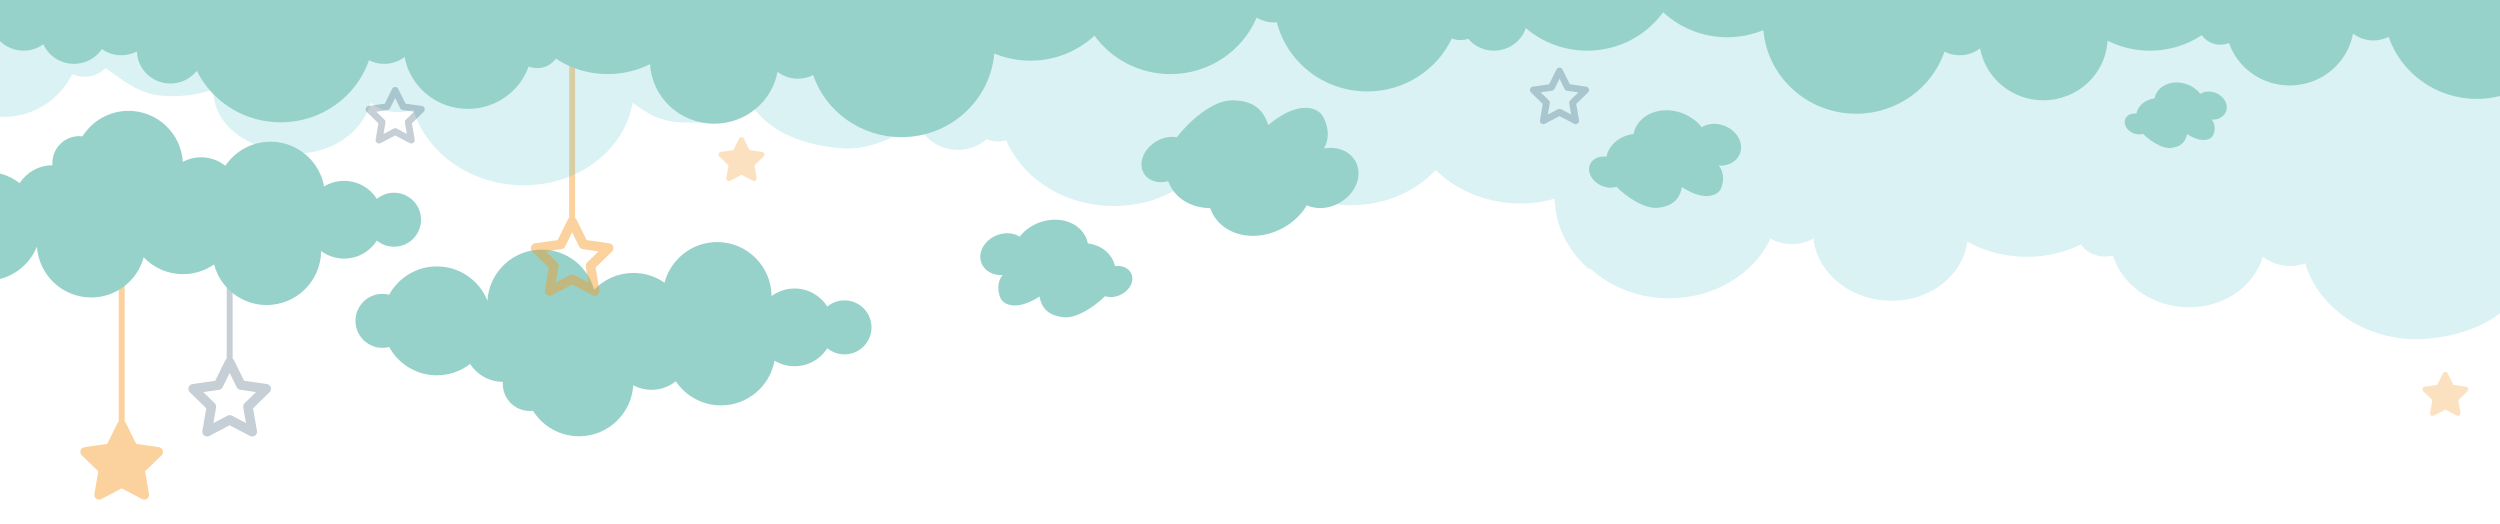 <?xml version="1.0" encoding="utf-8"?>
<!-- Generator: Adobe Illustrator 15.0.0, SVG Export Plug-In . SVG Version: 6.00 Build 0)  -->
<!DOCTYPE svg PUBLIC "-//W3C//DTD SVG 1.1//EN" "http://www.w3.org/Graphics/SVG/1.1/DTD/svg11.dtd">
<svg version="1.1" id="Calque_1" xmlns="http://www.w3.org/2000/svg" xmlns:xlink="http://www.w3.org/1999/xlink" x="0px" y="0px"
	 width="841.89px" height="176.453px" viewBox="0 0 841.89 176.453" enable-background="new 0 0 841.89 176.453"
	 xml:space="preserve">
<path fill="#96D2CA" d="M128.798,98.959c0.777,0,1.529,0.107,2.249,0.291c3.114-5.682,9.148-9.535,16.085-9.535
	c7.706,0,14.29,4.762,17.002,11.499c0.611-9.573,8.547-17.153,18.273-17.153c8.456,0,15.556,5.734,17.673,13.52
	c3.338-3.488,8.027-5.67,13.236-5.67c3.895,0,7.499,1.223,10.469,3.293c2.061-7.869,9.199-13.686,17.715-13.686
	c10.075,0,18.245,8.129,18.326,18.187c2.17-1.597,4.84-2.552,7.739-2.552c4.646,0,8.716,2.429,11.04,6.077
	c1.571-1.297,3.586-2.076,5.783-2.076c5.021,0,9.09,4.07,9.09,9.092s-4.069,9.09-9.09,9.09c-2.197,0-4.212-0.779-5.783-2.074
	c-2.323,3.648-6.395,6.074-11.04,6.074c-2.47,0-4.771-0.695-6.741-1.883c-1.542,8.564-9.018,15.066-18.025,15.066
	c-6.342,0-11.93-3.221-15.222-8.113c-2.24,1.793-5.077,2.871-8.17,2.871c-2.224,0-4.315-0.559-6.149-1.535
	c-0.602,9.58-8.541,17.17-18.274,17.17c-6.539,0-12.262-3.434-15.508-8.584c-0.351,0.041-0.706,0.068-1.068,0.068
	c-5.021,0-9.091-4.07-9.091-9.09c0-0.246,0.018-0.488,0.036-0.73c-0.012,0-0.023,0.002-0.036,0.002
	c-4.623,0-8.677-2.402-11.007-6.02c-3.096,2.389-6.965,3.826-11.178,3.826c-6.937,0-12.971-3.854-16.084-9.535
	c-0.721,0.184-1.473,0.293-2.25,0.293c-5.021,0-9.091-4.07-9.091-9.09C119.708,103.03,123.777,98.959,128.798,98.959z"/>
<path opacity="0.45" fill="#F79927" enable-background="new    " d="M206.515,83.047c-0.188-0.579-0.689-1.002-1.292-1.089
	l-7.677-1.115l-3.434-6.958c-0.104-0.21-0.26-0.379-0.436-0.521v-58.77c0-0.553-0.448-1-1-1c-0.552,0-1,0.447-1,1v58.77
	c-0.176,0.143-0.332,0.313-0.436,0.521l-3.434,6.958l-7.677,1.115c-0.604,0.087-1.104,0.51-1.292,1.089
	c-0.188,0.58-0.031,1.216,0.405,1.642l5.556,5.415l-1.312,7.646c-0.103,0.602,0.144,1.207,0.637,1.564
	c0.493,0.359,1.147,0.406,1.686,0.123l6.867-3.609l6.867,3.609c0.234,0.123,0.49,0.184,0.745,0.184c0.332,0,0.662-0.104,0.941-0.307
	c0.493-0.357,0.74-0.965,0.637-1.564l-1.312-7.646l5.556-5.415C206.546,84.263,206.703,83.627,206.515,83.047z M197.716,88.399
	c-0.377,0.369-0.549,0.897-0.46,1.417l0.905,5.277l-4.74-2.49c-0.233-0.123-0.489-0.185-0.745-0.185
	c-0.256,0-0.512,0.062-0.745,0.185l-4.74,2.49l0.905-5.277c0.089-0.521-0.083-1.049-0.46-1.417L183.8,84.66l5.3-0.771
	c0.521-0.075,0.973-0.403,1.206-0.875l2.371-4.804l2.371,4.804c0.233,0.472,0.684,0.8,1.206,0.875l5.3,0.771L197.716,88.399z"/>
<path opacity="0.24" fill="#103653" d="M91.18,130.427c-0.188-0.578-0.689-1.002-1.292-1.088l-7.677-1.115l-3.434-6.959
	c-0.104-0.209-0.26-0.379-0.436-0.521v-58.77c0-0.553-0.448-1-1-1c-0.552,0-1,0.447-1,1v58.77c-0.176,0.144-0.332,0.312-0.436,0.521
	l-3.434,6.959l-7.677,1.115c-0.604,0.086-1.104,0.51-1.292,1.088c-0.188,0.58-0.031,1.217,0.405,1.643l5.556,5.415l-1.312,7.646
	c-0.103,0.602,0.144,1.207,0.637,1.565s1.147,0.405,1.686,0.122l6.867-3.609l6.867,3.609c0.234,0.123,0.49,0.184,0.745,0.184
	c0.332,0,0.662-0.103,0.941-0.306c0.493-0.358,0.74-0.965,0.637-1.565l-1.312-7.646l5.556-5.415
	C91.21,131.644,91.368,131.007,91.18,130.427z M82.38,135.778c-0.377,0.368-0.549,0.896-0.46,1.417l0.905,5.278l-4.74-2.491
	c-0.233-0.123-0.489-0.185-0.745-0.185c-0.256,0-0.512,0.062-0.745,0.185l-4.74,2.491l0.905-5.278
	c0.089-0.521-0.083-1.049-0.46-1.417l-3.835-3.738l5.3-0.771c0.521-0.074,0.973-0.402,1.206-0.875l2.371-4.803l2.371,4.803
	c0.233,0.473,0.684,0.801,1.206,0.875l5.3,0.771L82.38,135.778z"/>
<path opacity="0.45" fill="#F79927" enable-background="new    " d="M28.436,150.592l7.677-1.115l3.434-6.958
	c0.104-0.21,0.26-0.379,0.436-0.521v-58.77c0-0.553,0.448-1,1-1c0.552,0,1,0.447,1,1v58.77c0.176,0.144,0.332,0.313,0.436,0.521
	l3.434,6.958l7.677,1.115c0.604,0.087,1.104,0.51,1.292,1.089c0.188,0.58,0.031,1.217-0.405,1.643l-5.556,5.414l1.312,7.646
	c0.103,0.602-0.144,1.207-0.637,1.564c-0.279,0.203-0.609,0.307-0.941,0.307c-0.255,0-0.511-0.061-0.745-0.184l-6.867-3.609
	l-6.867,3.609c-0.539,0.283-1.193,0.236-1.686-0.123c-0.493-0.357-0.74-0.965-0.637-1.564l1.312-7.646l-5.556-5.414
	c-0.436-0.426-0.593-1.063-0.405-1.643C27.332,151.102,27.833,150.679,28.436,150.592z"/>
<path opacity="0.21" fill="#50C2C8" enable-background="new    " d="M523.542,66.908c-4.629,1.335-9.645,1.884-14.834,1.487
	c-10.039-0.767-18.889-4.938-25.215-11.112c-7.482,7.975-19.121,12.67-31.811,11.701c-15.732-1.202-27.395-8.058-32.119-20.606
	l-8.408-0.642c-0.378-0.028-1.025-0.051-1.394-0.105c-5.199,14.202-20.508,22.954-38.18,21.604
	c-15.17-1.159-27.633-10.086-32.744-21.97c-1.148,0.319-2.343,0.435-3.531,0.342c-1.096-0.084-2.128-0.341-3.08-0.728
	c-2.689,2.466-6.571,3.869-10.774,3.548c-6.014-0.459-10.842-4.314-12.25-9.247c-7.026,4.636-16.159,9.495-25.67,8.769
	c-12.688-0.969-24.067-5.247-30.251-14.27c-7.188,5.146-13.933,5.982-23.991,5.53c-7.996-0.359-12.409-3.872-16.251-6.623
	c-2.919,16.987-20.141,29.195-39.898,27.688c-16.598-1.269-29.955-11.838-33.987-25.405c-1.998,0.721-4.127,1.01-6.246,0.844
	c-3.112-0.238-5.899-1.394-8.068-3.129c-3.007,10.603-14.252,17.971-27.052,16.993c-13.894-1.061-26.138-9.3-25.963-21.482
	c-5.317,1.93-11.104,2.611-17.274,2.14c-7.767-0.593-13.292-5.294-19.021-9.313c-1.825,1.962-4.673,3.121-7.783,2.884
	c-1.229-0.094-2.385-0.401-3.43-0.87C20.214,33.448,11.021,39.847,0,39.341V-1h841.89v106.466
	c-7.381,6.013-20.703,9.458-31.598,8.626c-0.49-0.037-0.975-0.084-1.457-0.137c-0.021-0.03-0.045-0.061-0.064-0.092
	c-0.049,0.023-0.096,0.045-0.143,0.068c-15.824-1.824-28.43-12.132-32.324-25.243c-2,0.721-4.129,1.008-6.248,0.842
	c-3.111-0.237-5.9-1.393-8.068-3.129c-3.006,10.604-14.248,17.971-27.051,16.995c-11.391-0.871-20.553-8.092-23.396-17.376
	c-1.145,0.316-2.336,0.433-3.52,0.34c-3.111-0.237-5.748-1.815-7.256-4.032c-6.271,3.104-13.646,4.632-21.416,4.039
	c-6.17-0.472-11.885-2.234-16.848-4.952c-1.676,12.071-13.73,20.841-27.629,19.782c-15.086-1.147-23.527-12.131-24.152-20.902
	c-2.408,1.385-5.342,2.105-8.453,1.868c-2.217-0.17-4.264-0.809-6.045-1.783c-6.041,12.798-20.85,21.216-37.451,19.948
	c-2.324-0.178-4.584-0.543-6.766-1.069c-6.41-1.687-12.1-4.807-16.623-8.919c-0.059,0.129-0.129,0.25-0.191,0.376
	C528.111,84.586,523.705,76.114,523.542,66.908L523.542,66.908z"/>
<path fill="#96D2CA" d="M14.598,14.923c1.754,3.875,5.709,6.581,10.314,6.581c3.764,0.014,7.29-1.842,9.408-4.953
	c1.916,1.338,4.196,2.055,6.533,2.052c1.902,0,3.689-0.466,5.26-1.275c0.145,5.982,5.131,10.795,11.275,10.795
	c3.617,0,6.83-1.675,8.896-4.269c5.084,10.265,15.818,17.34,28.25,17.34c13.814,0,25.541-8.749,29.729-20.896
	c1.588,0.796,3.34,1.21,5.117,1.209c2.592,0,4.971-0.863,6.877-2.303c1.816,9.926,10.654,17.463,21.311,17.463
	c9.482,0,17.521-5.977,20.465-14.283c0.893,0.357,1.863,0.56,2.891,0.56c2.479,0.008,4.809-1.179,6.26-3.188
	c4.994,3.283,11.002,5.199,17.469,5.199c5.135,0,9.977-1.216,14.256-3.357c0.623,11.179,10.045,20.062,21.613,20.062
	c10.654,0,19.494-7.537,21.311-17.465c1.979,1.498,4.395,2.308,6.877,2.305c1.844,0,3.578-0.441,5.115-1.21
	c4.189,12.146,15.912,20.896,29.729,20.896c16.443,0,29.926-12.391,31.268-28.158c3.863,1.593,8.004,2.409,12.184,2.401
	c8.355,0,15.941-3.205,21.566-8.42c5.688,7.832,15.021,12.947,25.586,12.947c13.098,0,24.314-7.861,29.02-19.028
	c1.771,1.062,3.799,1.622,5.865,1.622c0.314,0,0.625-0.021,0.936-0.046c3.402,13.376,15.742,23.288,30.451,23.288
	c12.627,0,23.506-7.311,28.486-17.839c0.895,0.356,1.873,0.56,2.898,0.56c0.908,0,1.779-0.164,2.596-0.45
	c2.164,2.551,5.346,4.016,8.688,4.005c5.01,0,9.244-3.192,10.727-7.612c5.52,4.735,12.748,7.612,20.664,7.612
	c10.563,0,19.895-5.112,25.586-12.944c5.625,5.215,13.211,8.42,21.563,8.42c4.32,0,8.439-0.855,12.186-2.402
	c1.342,15.771,14.818,28.158,31.27,28.158c13.816,0,25.539-8.75,29.73-20.897c1.537,0.771,3.27,1.21,5.111,1.21
	c2.482,0.005,4.898-0.804,6.875-2.303c1.818,9.925,10.658,17.463,21.314,17.463c11.564,0,20.988-8.883,21.611-20.059
	c4.426,2.214,9.307,3.363,14.256,3.355c6.465,0,12.475-1.918,17.467-5.197c1.451,2.008,3.781,3.193,6.26,3.186
	c1.023,0,2-0.199,2.896-0.557c2.938,8.309,10.979,14.282,20.461,14.282c10.65,0,19.494-7.538,21.313-17.464
	c1.98,1.498,4.395,2.307,6.875,2.305c1.846,0,3.58-0.441,5.117-1.209c4.193,12.145,15.916,20.895,29.732,20.895
	c2.688,0,5.291-0.35,7.777-0.975V-2H0v15.849c2.127,2.068,4.979,3.221,7.945,3.213C10.436,17.062,12.73,16.262,14.598,14.923z"/>
<path opacity="0.24" fill="#103653" d="M138.521,48.33c-0.183,0-0.365-0.044-0.533-0.132l-4.913-2.582l-4.913,2.582
	c-0.385,0.202-0.853,0.168-1.206-0.087c-0.353-0.257-0.529-0.69-0.456-1.12l0.938-5.471l-3.975-3.874
	c-0.313-0.305-0.425-0.76-0.29-1.175c0.135-0.414,0.493-0.717,0.925-0.779l5.492-0.797l2.457-4.978
	c0.193-0.391,0.591-0.639,1.027-0.639l0,0c0.436,0,0.834,0.248,1.027,0.639l2.456,4.978l5.492,0.797
	c0.432,0.063,0.79,0.365,0.925,0.779c0.135,0.415,0.022,0.87-0.29,1.175l-3.975,3.874l0.938,5.471
	c0.074,0.43-0.103,0.863-0.456,1.12C138.995,48.256,138.758,48.33,138.521,48.33z M126.726,37.626l2.744,2.675
	c0.27,0.264,0.393,0.643,0.33,1.014l-0.648,3.776l3.392-1.782c0.333-0.176,0.732-0.176,1.065,0L137,45.091l-0.648-3.776
	c-0.063-0.371,0.06-0.75,0.33-1.014l2.744-2.675l-3.792-0.55c-0.373-0.055-0.696-0.289-0.863-0.627l-1.695-3.437l-1.696,3.437
	c-0.167,0.338-0.489,0.572-0.862,0.627L126.726,37.626z"/>
<path opacity="0.29" fill="#F79927" d="M257.157,52.678l-3.086,3.009l0.729,4.248c0.057,0.333-0.08,0.67-0.354,0.869
	c-0.274,0.199-0.638,0.226-0.937,0.068l-3.815-2.006l-3.815,2.006c-0.13,0.068-0.272,0.102-0.414,0.102
	c-0.185,0-0.368-0.057-0.523-0.17c-0.274-0.199-0.411-0.536-0.354-0.869l0.729-4.248l-3.086-3.009
	c-0.243-0.236-0.33-0.589-0.225-0.911c0.105-0.322,0.382-0.557,0.718-0.606l4.265-0.619l1.907-3.865
	c0.15-0.304,0.459-0.495,0.798-0.495c0.339,0,0.647,0.191,0.797,0.495l1.908,3.865l4.265,0.619c0.335,0.05,0.613,0.284,0.718,0.606
	C257.487,52.089,257.4,52.442,257.157,52.678z"/>
<path fill="#96D2CA" d="M374.097,100.048c-0.719,0.005-1.381-0.108-1.978-0.306c-3.158,3.177-9.479,7.691-14.171,7.074
	c-4.957-0.652-7.097-2.938-7.902-6.973c-0.011-0.002-1.153,0.891-3.462,1.895c-4.995,2.168-8.712,0.943-9.734-1.529
	c-0.837-2.025-1.171-5.184,0.777-7.57c-0.524,0.023-1.053,0.006-1.579-0.064c-4.298-0.564-6.82-4.146-5.632-7.998
	c1.188-3.852,5.637-6.516,9.936-5.951c1.154,0.152,2.175,0.527,3.035,1.061c3.063-3.92,8.466-6.279,13.731-5.587
	c4.957,0.652,8.423,3.831,9.229,7.863c4.844,0.656,8.255,3.726,9.137,7.646c0.271-0.033,0.543-0.055,0.817-0.058
	c3.33-0.019,5.537,2.319,4.929,5.218C380.62,97.666,377.427,100.031,374.097,100.048z"/>
<path fill="#96D2CA" d="M393.449,46.171c1.005-0.133,1.952-0.094,2.819,0.073c3.847-5.015,11.878-12.469,18.555-12.45
	c7.053,0.02,10.456,2.834,12.313,8.33c0.016,0.002,1.451-1.454,4.498-3.272c6.604-3.932,12.021-2.889,13.895,0.387
	c1.541,2.686,2.574,7.041,0.279,10.731c0.729-0.127,1.471-0.197,2.221-0.192c6.113,0.016,10.289,4.573,9.322,10.174
	c-0.971,5.604-6.717,10.134-12.832,10.118c-1.639-0.006-3.135-0.347-4.434-0.937c-3.58,6.034-10.717,10.31-18.207,10.287
	c-7.053-0.02-12.474-3.843-14.33-9.337c-6.894-0.046-12.218-3.728-14.157-9.052c-0.375,0.095-0.752,0.175-1.135,0.229
	c-4.656,0.624-8.165-2.249-7.836-6.412C384.751,50.68,388.792,46.798,393.449,46.171z"/>
<path fill="#96D2CA" d="M542.355,63.199c0.719,0.004,1.381-0.108,1.977-0.306c3.158,3.177,9.479,7.691,14.172,7.074
	c4.957-0.652,7.096-2.938,7.902-6.972c0.012-0.002,1.152,0.891,3.461,1.894c4.996,2.168,8.713,0.943,9.734-1.529
	c0.838-2.026,1.172-5.184-0.777-7.57c0.523,0.023,1.053,0.005,1.58-0.065c4.299-0.564,6.818-4.146,5.633-7.998
	c-1.189-3.852-5.639-6.516-9.938-5.951c-1.152,0.152-2.174,0.527-3.033,1.061c-3.063-3.92-8.467-6.279-13.73-5.587
	c-4.957,0.652-8.424,3.831-9.229,7.863c-4.844,0.656-8.256,3.726-9.137,7.645c-0.27-0.032-0.543-0.055-0.816-0.057
	c-3.33-0.018-5.537,2.319-4.93,5.218S539.025,63.182,542.355,63.199z"/>
<path fill="#96D2CA" d="M720.343,45.269c0.482,0.003,0.928-0.072,1.328-0.205c2.121,2.134,6.367,5.167,9.52,4.752
	c3.33-0.438,4.768-1.974,5.309-4.683c0.008-0.002,0.775,0.598,2.326,1.271c3.354,1.456,5.852,0.634,6.537-1.027
	c0.563-1.361,0.787-3.481-0.521-5.085c0.354,0.016,0.707,0.003,1.063-0.044c2.887-0.379,4.58-2.785,3.783-5.373
	c-0.799-2.587-3.787-4.376-6.676-3.997c-0.773,0.103-1.459,0.354-2.037,0.712c-2.059-2.633-5.688-4.218-9.225-3.753
	c-3.33,0.438-5.658,2.574-6.199,5.282c-3.254,0.441-5.545,2.503-6.137,5.136c-0.182-0.022-0.365-0.037-0.549-0.038
	c-2.238-0.012-3.721,1.558-3.313,3.505C715.96,43.669,718.107,45.257,720.343,45.269z"/>
<path opacity="0.24" fill="#103653" d="M530.615,41.813c-0.184,0-0.365-0.044-0.533-0.133l-4.912-2.581l-4.914,2.581
	c-0.385,0.203-0.853,0.169-1.205-0.086c-0.354-0.258-0.529-0.69-0.457-1.12l0.938-5.472l-3.976-3.874
	c-0.313-0.305-0.424-0.76-0.289-1.175c0.135-0.414,0.492-0.717,0.925-0.779l5.491-0.797l2.457-4.978
	c0.193-0.391,0.592-0.639,1.027-0.639l0,0c0.436,0,0.834,0.248,1.027,0.639l2.456,4.978l5.491,0.797
	c0.433,0.063,0.791,0.365,0.926,0.779c0.135,0.415,0.021,0.87-0.29,1.175l-3.976,3.874l0.938,5.472
	c0.074,0.43-0.103,0.862-0.456,1.12C531.089,41.739,530.851,41.813,530.615,41.813z M518.82,31.109l2.744,2.675
	c0.27,0.264,0.393,0.643,0.33,1.014l-0.648,3.776l3.393-1.782c0.332-0.176,0.731-0.176,1.064,0l3.391,1.782l-0.647-3.776
	c-0.063-0.371,0.06-0.75,0.33-1.014l2.743-2.675l-3.791-0.55c-0.373-0.055-0.696-0.289-0.863-0.627l-1.695-3.437l-1.695,3.437
	c-0.168,0.338-0.489,0.572-0.862,0.627L518.82,31.109z"/>
<path opacity="0.29" fill="#F79927" d="M830.939,131.737l-3.087,3.01l0.729,4.248c0.057,0.332-0.08,0.67-0.354,0.869
	c-0.274,0.198-0.638,0.225-0.937,0.067l-3.815-2.006l-3.814,2.006c-0.131,0.067-0.272,0.103-0.414,0.103
	c-0.186,0-0.368-0.058-0.523-0.17c-0.273-0.199-0.41-0.537-0.354-0.869l0.729-4.248l-3.086-3.01c-0.243-0.236-0.33-0.589-0.225-0.91
	c0.104-0.322,0.382-0.558,0.718-0.606l4.265-0.619l1.907-3.864c0.149-0.305,0.459-0.496,0.798-0.496c0.34,0,0.646,0.191,0.798,0.496
	l1.907,3.864l4.265,0.619c0.336,0.05,0.613,0.284,0.719,0.606C831.268,131.148,831.181,131.501,830.939,131.737z"/>
<path fill="#96D2CA" d="M-22.895,85.28c0.778,0,1.529-0.108,2.249-0.292c3.115,5.682,9.148,9.536,16.084,9.536
	c7.707,0,14.291-4.762,17.002-11.499c0.612,9.573,8.547,17.153,18.274,17.153c8.456,0,15.556-5.734,17.673-13.52
	c3.338,3.489,8.027,5.67,13.236,5.67c3.895,0,7.499-1.223,10.469-3.293c2.061,7.869,9.199,13.686,17.715,13.686
	c10.075,0,18.245-8.129,18.326-18.185c2.17,1.596,4.84,2.55,7.739,2.55c4.646,0,8.716-2.428,11.04-6.076
	c1.571,1.297,3.586,2.076,5.783,2.076c5.021,0,9.09-4.07,9.09-9.092c0-5.021-4.069-9.09-9.09-9.09c-2.197,0-4.212,0.779-5.783,2.075
	c-2.323-3.648-6.395-6.075-11.04-6.075c-2.47,0-4.771,0.696-6.741,1.884c-1.542-8.564-9.018-15.067-18.025-15.067
	c-6.342,0-11.93,3.221-15.222,8.113c-2.24-1.793-5.077-2.871-8.17-2.871c-2.224,0-4.315,0.559-6.149,1.536
	c-0.602-9.581-8.541-17.171-18.274-17.171c-6.539,0-12.262,3.434-15.507,8.585c-0.351-0.041-0.707-0.068-1.069-0.068
	c-5.021,0-9.091,4.069-9.091,9.09c0,0.246,0.018,0.488,0.037,0.729c-0.012,0-0.024-0.002-0.037-0.002
	c-4.623,0-8.677,2.402-11.006,6.02c-3.096-2.389-6.965-3.825-11.179-3.825c-6.936,0-12.97,3.854-16.084,9.534
	c-0.721-0.184-1.472-0.292-2.25-0.292c-5.021,0-9.091,4.069-9.091,9.09C-31.986,81.209-27.916,85.28-22.895,85.28z"/>
</svg>
